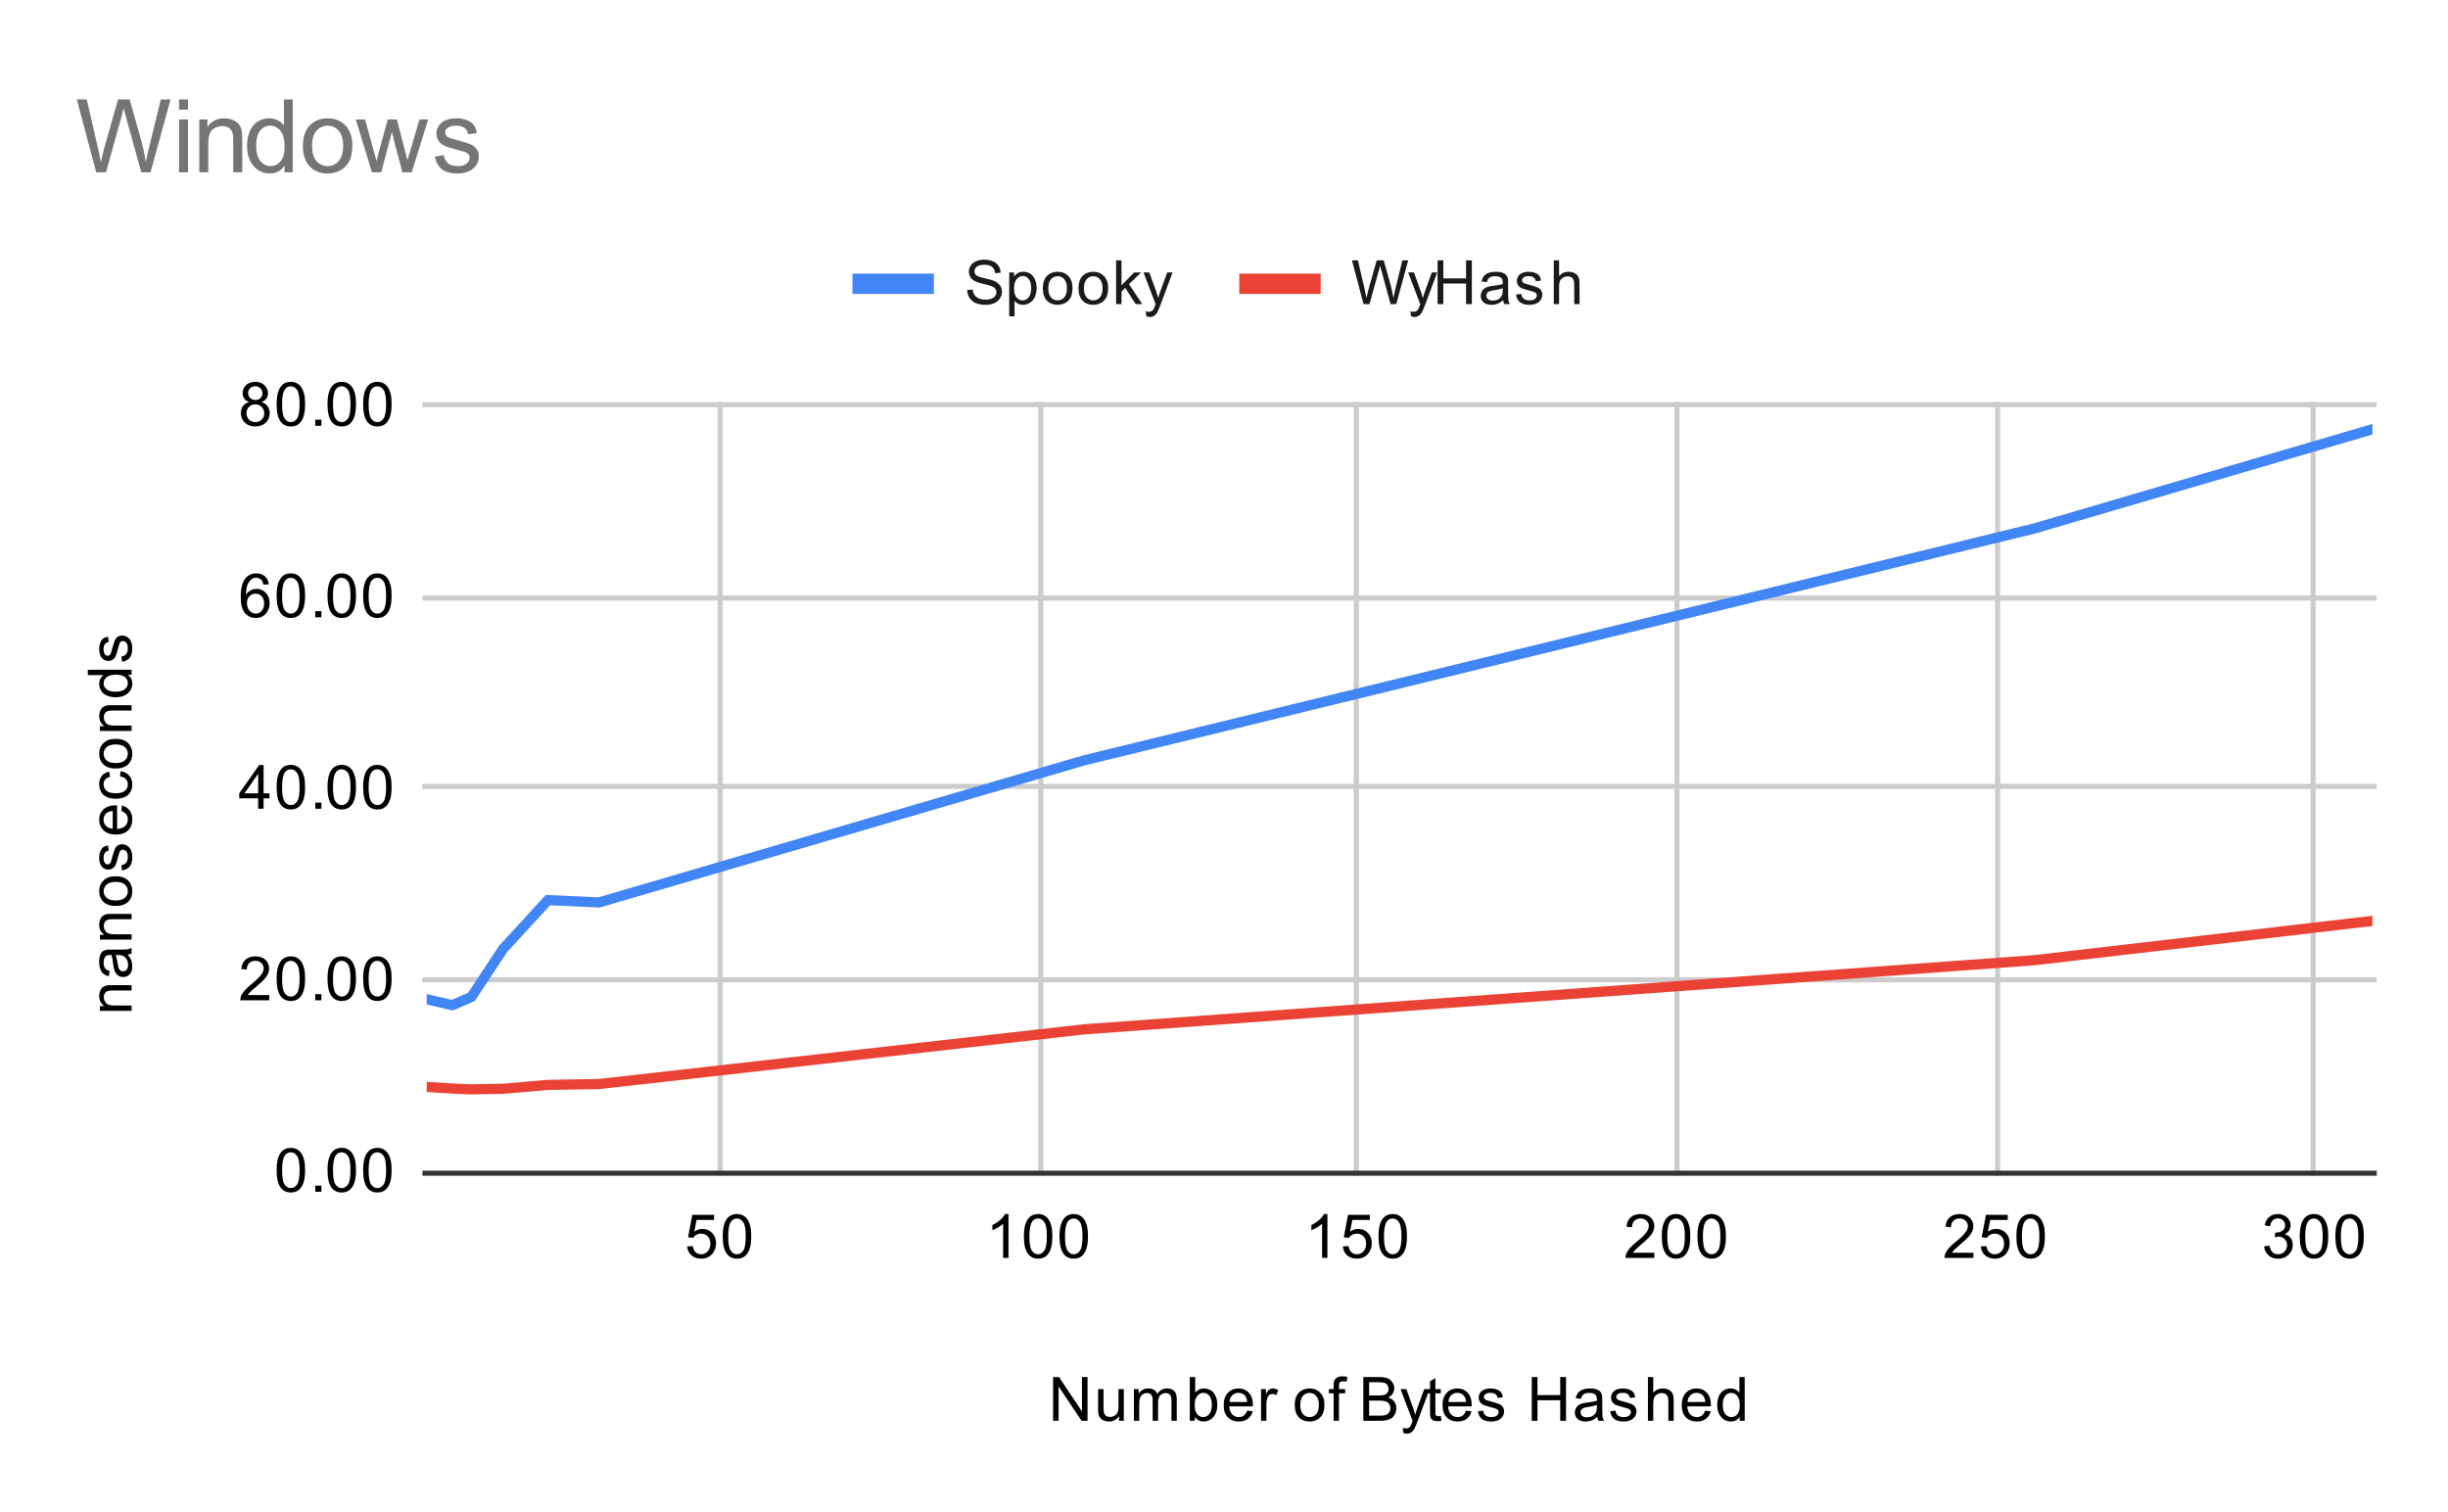 <svg version="1.1" viewBox="0.0 0.0 481.0 297.0" fill="none" stroke="none" stroke-linecap="square" stroke-miterlimit="10" width="481" height="297" xmlns:xlink="http://www.w3.org/1999/xlink" xmlns="http://www.w3.org/2000/svg"><path fill="#ffffff" d="M0 0L481.0 0L481.0 297.0L0 297.0L0 0Z" fill-rule="nonzero"/><path stroke="#cccccc" stroke-width="1.0" stroke-linecap="butt" d="M141.5 79.5L141.5 230.5" fill-rule="nonzero"/><path stroke="#cccccc" stroke-width="1.0" stroke-linecap="butt" d="M204.5 79.5L204.5 230.5" fill-rule="nonzero"/><path stroke="#cccccc" stroke-width="1.0" stroke-linecap="butt" d="M266.5 79.5L266.5 230.5" fill-rule="nonzero"/><path stroke="#cccccc" stroke-width="1.0" stroke-linecap="butt" d="M329.5 79.5L329.5 230.5" fill-rule="nonzero"/><path stroke="#cccccc" stroke-width="1.0" stroke-linecap="butt" d="M392.5 79.5L392.5 230.5" fill-rule="nonzero"/><path stroke="#cccccc" stroke-width="1.0" stroke-linecap="butt" d="M454.5 79.5L454.5 230.5" fill-rule="nonzero"/><path stroke="#333333" stroke-width="1.0" stroke-linecap="butt" d="M83.5 230.5L466.5 230.5" fill-rule="nonzero"/><path stroke="#cccccc" stroke-width="1.0" stroke-linecap="butt" d="M83.5 192.5L466.5 192.5" fill-rule="nonzero"/><path stroke="#cccccc" stroke-width="1.0" stroke-linecap="butt" d="M83.5 154.5L466.5 154.5" fill-rule="nonzero"/><path stroke="#cccccc" stroke-width="1.0" stroke-linecap="butt" d="M83.5 117.5L466.5 117.5" fill-rule="nonzero"/><path stroke="#cccccc" stroke-width="1.0" stroke-linecap="butt" d="M83.5 79.5L466.5 79.5" fill-rule="nonzero"/><clipPath id="id_0"><path d="M83.85 79.65L466.15 79.65L466.15 230.15L83.85 230.15L83.85 79.65Z" clip-rule="nonzero"/></clipPath><path stroke="#4285f4" stroke-width="2.0" stroke-linecap="butt" clip-path="url(#id_0)" d="M83.85 196.33L88.864 197.49L92.624 195.867L98.891 186.382L107.665 176.844L117.693 177.303L212.955 149.401L399.718 103.836L466.15 84.328" fill-rule="nonzero"/><path stroke="#ea4335" stroke-width="2.0" stroke-linecap="butt" clip-path="url(#id_0)" d="M83.85 213.555L88.864 213.862L92.624 214.029L98.891 213.912L107.665 213.153L117.693 212.982L212.955 202.239L399.718 188.654L466.15 180.931" fill-rule="nonzero"/><path fill="#000000" fill-opacity="0.0" clip-path="url(#id_0)" d="M86.85 196.33C86.85 197.987 85.507 199.33 83.85 199.33C82.193 199.33 80.85 197.987 80.85 196.33C80.85 194.673 82.193 193.33 83.85 193.33C85.507 193.33 86.85 194.673 86.85 196.33Z" fill-rule="nonzero"/><path fill="#000000" fill-opacity="0.0" clip-path="url(#id_0)" d="M91.864 197.49C91.864 199.146 90.521 200.49 88.864 200.49C87.207 200.49 85.864 199.146 85.864 197.49C85.864 195.833 87.207 194.49 88.864 194.49C90.521 194.49 91.864 195.833 91.864 197.49Z" fill-rule="nonzero"/><path fill="#000000" fill-opacity="0.0" clip-path="url(#id_0)" d="M95.624 195.867C95.624 197.524 94.281 198.867 92.624 198.867C90.967 198.867 89.624 197.524 89.624 195.867C89.624 194.21 90.967 192.867 92.624 192.867C94.281 192.867 95.624 194.21 95.624 195.867Z" fill-rule="nonzero"/><path fill="#000000" fill-opacity="0.0" clip-path="url(#id_0)" d="M101.891 186.382C101.891 188.039 100.548 189.382 98.891 189.382C97.234 189.382 95.891 188.039 95.891 186.382C95.891 184.725 97.234 183.382 98.891 183.382C100.548 183.382 101.891 184.725 101.891 186.382Z" fill-rule="nonzero"/><path fill="#000000" fill-opacity="0.0" clip-path="url(#id_0)" d="M110.665 176.844C110.665 178.5 109.322 179.844 107.665 179.844C106.009 179.844 104.665 178.5 104.665 176.844C104.665 175.187 106.009 173.844 107.665 173.844C109.322 173.844 110.665 175.187 110.665 176.844Z" fill-rule="nonzero"/><path fill="#000000" fill-opacity="0.0" clip-path="url(#id_0)" d="M120.693 177.303C120.693 178.96 119.35 180.303 117.693 180.303C116.036 180.303 114.693 178.96 114.693 177.303C114.693 175.646 116.036 174.303 117.693 174.303C119.35 174.303 120.693 175.646 120.693 177.303Z" fill-rule="nonzero"/><path fill="#000000" fill-opacity="0.0" clip-path="url(#id_0)" d="M215.955 149.401C215.955 151.058 214.611 152.401 212.955 152.401C211.298 152.401 209.955 151.058 209.955 149.401C209.955 147.744 211.298 146.401 212.955 146.401C214.611 146.401 215.955 147.744 215.955 149.401Z" fill-rule="nonzero"/><path fill="#000000" fill-opacity="0.0" clip-path="url(#id_0)" d="M402.718 103.836C402.718 105.493 401.374 106.836 399.718 106.836C398.061 106.836 396.718 105.493 396.718 103.836C396.718 102.179 398.061 100.836 399.718 100.836C401.374 100.836 402.718 102.179 402.718 103.836Z" fill-rule="nonzero"/><path fill="#000000" fill-opacity="0.0" clip-path="url(#id_0)" d="M469.15 84.328C469.15 85.985 467.807 87.328 466.15 87.328C464.493 87.328 463.15 85.985 463.15 84.328C463.15 82.671 464.493 81.328 466.15 81.328C467.807 81.328 469.15 82.671 469.15 84.328Z" fill-rule="nonzero"/><path fill="#000000" fill-opacity="0.0" clip-path="url(#id_0)" d="M86.85 213.555C86.85 215.212 85.507 216.555 83.85 216.555C82.193 216.555 80.85 215.212 80.85 213.555C80.85 211.898 82.193 210.555 83.85 210.555C85.507 210.555 86.85 211.898 86.85 213.555Z" fill-rule="nonzero"/><path fill="#000000" fill-opacity="0.0" clip-path="url(#id_0)" d="M91.864 213.862C91.864 215.519 90.521 216.862 88.864 216.862C87.207 216.862 85.864 215.519 85.864 213.862C85.864 212.205 87.207 210.862 88.864 210.862C90.521 210.862 91.864 212.205 91.864 213.862Z" fill-rule="nonzero"/><path fill="#000000" fill-opacity="0.0" clip-path="url(#id_0)" d="M95.624 214.029C95.624 215.686 94.281 217.029 92.624 217.029C90.967 217.029 89.624 215.686 89.624 214.029C89.624 212.372 90.967 211.029 92.624 211.029C94.281 211.029 95.624 212.372 95.624 214.029Z" fill-rule="nonzero"/><path fill="#000000" fill-opacity="0.0" clip-path="url(#id_0)" d="M101.891 213.912C101.891 215.568 100.548 216.912 98.891 216.912C97.234 216.912 95.891 215.568 95.891 213.912C95.891 212.255 97.234 210.912 98.891 210.912C100.548 210.912 101.891 212.255 101.891 213.912Z" fill-rule="nonzero"/><path fill="#000000" fill-opacity="0.0" clip-path="url(#id_0)" d="M110.665 213.153C110.665 214.81 109.322 216.153 107.665 216.153C106.009 216.153 104.665 214.81 104.665 213.153C104.665 211.496 106.009 210.153 107.665 210.153C109.322 210.153 110.665 211.496 110.665 213.153Z" fill-rule="nonzero"/><path fill="#000000" fill-opacity="0.0" clip-path="url(#id_0)" d="M120.693 212.982C120.693 214.638 119.35 215.982 117.693 215.982C116.036 215.982 114.693 214.638 114.693 212.982C114.693 211.325 116.036 209.982 117.693 209.982C119.35 209.982 120.693 211.325 120.693 212.982Z" fill-rule="nonzero"/><path fill="#000000" fill-opacity="0.0" clip-path="url(#id_0)" d="M215.955 202.239C215.955 203.896 214.611 205.239 212.955 205.239C211.298 205.239 209.955 203.896 209.955 202.239C209.955 200.582 211.298 199.239 212.955 199.239C214.611 199.239 215.955 200.582 215.955 202.239Z" fill-rule="nonzero"/><path fill="#000000" fill-opacity="0.0" clip-path="url(#id_0)" d="M402.718 188.654C402.718 190.311 401.374 191.654 399.718 191.654C398.061 191.654 396.718 190.311 396.718 188.654C396.718 186.997 398.061 185.654 399.718 185.654C401.374 185.654 402.718 186.997 402.718 188.654Z" fill-rule="nonzero"/><path fill="#000000" fill-opacity="0.0" clip-path="url(#id_0)" d="M469.15 180.931C469.15 182.588 467.807 183.931 466.15 183.931C464.493 183.931 463.15 182.588 463.15 180.931C463.15 179.274 464.493 177.931 466.15 177.931C467.807 177.931 469.15 179.274 469.15 180.931Z" fill-rule="nonzero"/><path fill="#000000" d="M206.922 279.15L206.922 270.556L208.078 270.556L212.594 277.306L212.594 270.556L213.688 270.556L213.688 279.15L212.516 279.15L208.0 272.4L208.0 279.15L206.922 279.15ZM219.875 279.15L219.875 278.228Q219.141 279.291 217.891 279.291Q217.344 279.291 216.859 279.087Q216.391 278.869 216.156 278.556Q215.922 278.228 215.828 277.759Q215.766 277.462 215.766 276.775L215.766 272.931L216.828 272.931L216.828 276.384Q216.828 277.197 216.891 277.494Q216.984 277.9 217.297 278.15Q217.625 278.384 218.109 278.384Q218.578 278.384 218.984 278.15Q219.406 277.9 219.578 277.478Q219.766 277.056 219.766 276.259L219.766 272.931L220.812 272.931L220.812 279.15L219.875 279.15ZM222.797 279.15L222.797 272.931L223.734 272.931L223.734 273.806Q224.031 273.337 224.516 273.072Q225.0 272.791 225.625 272.791Q226.312 272.791 226.75 273.072Q227.203 273.353 227.375 273.869Q228.125 272.791 229.297 272.791Q230.234 272.791 230.719 273.306Q231.219 273.806 231.219 274.884L231.219 279.15L230.172 279.15L230.172 275.228Q230.172 274.603 230.062 274.322Q229.969 274.041 229.703 273.869Q229.438 273.697 229.062 273.697Q228.406 273.697 227.969 274.134Q227.547 274.572 227.547 275.541L227.547 279.15L226.484 279.15L226.484 275.103Q226.484 274.4 226.219 274.056Q225.969 273.697 225.391 273.697Q224.938 273.697 224.562 273.931Q224.188 274.166 224.016 274.619Q223.844 275.072 223.844 275.916L223.844 279.15L222.797 279.15ZM234.766 279.15L233.781 279.15L233.781 270.556L234.844 270.556L234.844 273.619Q235.516 272.791 236.547 272.791Q237.125 272.791 237.625 273.025Q238.141 273.244 238.469 273.666Q238.812 274.087 239.0 274.681Q239.188 275.275 239.188 275.947Q239.188 277.541 238.391 278.416Q237.594 279.291 236.5 279.291Q235.391 279.291 234.766 278.369L234.766 279.15ZM234.75 275.994Q234.75 277.103 235.062 277.603Q235.562 278.416 236.406 278.416Q237.094 278.416 237.594 277.822Q238.109 277.228 238.109 276.025Q238.109 274.806 237.625 274.228Q237.141 273.65 236.453 273.65Q235.766 273.65 235.25 274.259Q234.75 274.853 234.75 275.994ZM245.047 277.15L246.141 277.275Q245.891 278.228 245.188 278.759Q244.484 279.291 243.406 279.291Q242.047 279.291 241.234 278.447Q240.438 277.603 240.438 276.087Q240.438 274.525 241.25 273.666Q242.062 272.791 243.344 272.791Q244.594 272.791 245.375 273.634Q246.172 274.478 246.172 276.025Q246.172 276.119 246.172 276.306L241.531 276.306Q241.594 277.337 242.109 277.884Q242.625 278.416 243.406 278.416Q243.984 278.416 244.391 278.119Q244.812 277.806 245.047 277.15ZM241.594 275.447L245.062 275.447Q245.0 274.65 244.672 274.259Q244.156 273.65 243.359 273.65Q242.625 273.65 242.125 274.134Q241.641 274.619 241.594 275.447ZM247.781 279.15L247.781 272.931L248.734 272.931L248.734 273.869Q249.094 273.212 249.391 273.009Q249.703 272.791 250.078 272.791Q250.609 272.791 251.156 273.119L250.797 274.103Q250.406 273.869 250.031 273.869Q249.672 273.869 249.391 274.087Q249.125 274.291 249.016 274.666Q248.828 275.228 248.828 275.884L248.828 279.15L247.781 279.15ZM254.406 276.041Q254.406 274.306 255.359 273.478Q256.156 272.791 257.312 272.791Q258.594 272.791 259.406 273.634Q260.234 274.462 260.234 275.947Q260.234 277.15 259.875 277.837Q259.516 278.525 258.812 278.916Q258.125 279.291 257.312 279.291Q256.016 279.291 255.203 278.462Q254.406 277.619 254.406 276.041ZM255.484 276.041Q255.484 277.228 256.0 277.822Q256.531 278.416 257.312 278.416Q258.109 278.416 258.625 277.822Q259.141 277.228 259.141 276.009Q259.141 274.853 258.609 274.259Q258.094 273.666 257.312 273.666Q256.531 273.666 256.0 274.259Q255.484 274.837 255.484 276.041ZM262.047 279.15L262.047 273.744L261.109 273.744L261.109 272.931L262.047 272.931L262.047 272.259Q262.047 271.634 262.156 271.337Q262.312 270.916 262.688 270.666Q263.078 270.416 263.766 270.416Q264.219 270.416 264.75 270.525L264.594 271.431Q264.266 271.384 263.969 271.384Q263.484 271.384 263.281 271.587Q263.094 271.791 263.094 272.353L263.094 272.931L264.312 272.931L264.312 273.744L263.094 273.744L263.094 279.15L262.047 279.15ZM267.875 279.15L267.875 270.556L271.109 270.556Q272.094 270.556 272.688 270.822Q273.281 271.087 273.609 271.634Q273.953 272.166 273.953 272.759Q273.953 273.306 273.656 273.791Q273.359 274.275 272.75 274.572Q273.531 274.806 273.938 275.369Q274.359 275.916 274.359 276.666Q274.359 277.259 274.109 277.791Q273.859 278.306 273.484 278.587Q273.109 278.869 272.531 279.009Q271.969 279.15 271.156 279.15L267.875 279.15ZM269.016 274.166L270.875 274.166Q271.625 274.166 271.953 274.072Q272.391 273.947 272.609 273.65Q272.828 273.337 272.828 272.884Q272.828 272.462 272.625 272.134Q272.422 271.806 272.031 271.697Q271.656 271.572 270.734 271.572L269.016 271.572L269.016 274.166ZM269.016 278.134L271.156 278.134Q271.703 278.134 271.922 278.087Q272.328 278.025 272.578 277.869Q272.844 277.697 273.016 277.384Q273.188 277.072 273.188 276.666Q273.188 276.181 272.938 275.822Q272.703 275.462 272.266 275.322Q271.828 275.181 271.0 275.181L269.016 275.181L269.016 278.134ZM275.75 281.541L275.625 280.556Q275.969 280.65 276.234 280.65Q276.578 280.65 276.781 280.525Q277.0 280.416 277.141 280.212Q277.234 280.041 277.469 279.416Q277.484 279.337 277.562 279.166L275.188 272.931L276.328 272.931L277.625 276.525Q277.875 277.212 278.078 277.978Q278.266 277.244 278.516 276.556L279.844 272.931L280.891 272.931L278.531 279.259Q278.141 280.275 277.938 280.666Q277.656 281.197 277.281 281.431Q276.922 281.681 276.422 281.681Q276.125 281.681 275.75 281.541ZM283.094 278.212L283.25 279.134Q282.797 279.228 282.453 279.228Q281.875 279.228 281.562 279.056Q281.25 278.869 281.109 278.572Q280.984 278.275 280.984 277.322L280.984 273.744L280.219 273.744L280.219 272.931L280.984 272.931L280.984 271.384L282.031 270.759L282.031 272.931L283.094 272.931L283.094 273.744L282.031 273.744L282.031 277.384Q282.031 277.837 282.078 277.962Q282.141 278.087 282.266 278.166Q282.391 278.244 282.625 278.244Q282.812 278.244 283.094 278.212ZM288.047 277.15L289.141 277.275Q288.891 278.228 288.188 278.759Q287.484 279.291 286.406 279.291Q285.047 279.291 284.234 278.447Q283.438 277.603 283.438 276.087Q283.438 274.525 284.25 273.666Q285.062 272.791 286.344 272.791Q287.594 272.791 288.375 273.634Q289.172 274.478 289.172 276.025Q289.172 276.119 289.172 276.306L284.531 276.306Q284.594 277.337 285.109 277.884Q285.625 278.416 286.406 278.416Q286.984 278.416 287.391 278.119Q287.812 277.806 288.047 277.15ZM284.594 275.447L288.062 275.447Q288.0 274.65 287.672 274.259Q287.156 273.65 286.359 273.65Q285.625 273.65 285.125 274.134Q284.641 274.619 284.594 275.447ZM290.375 277.291L291.406 277.134Q291.5 277.759 291.891 278.087Q292.297 278.416 293.031 278.416Q293.75 278.416 294.094 278.134Q294.453 277.837 294.453 277.431Q294.453 277.072 294.141 276.869Q293.922 276.728 293.062 276.509Q291.906 276.212 291.453 276.009Q291.016 275.791 290.781 275.416Q290.547 275.041 290.547 274.572Q290.547 274.166 290.734 273.806Q290.922 273.447 291.25 273.212Q291.5 273.041 291.922 272.916Q292.344 272.791 292.844 272.791Q293.562 272.791 294.109 273.009Q294.672 273.212 294.938 273.572Q295.203 273.931 295.297 274.525L294.266 274.666Q294.203 274.197 293.859 273.931Q293.531 273.65 292.906 273.65Q292.188 273.65 291.875 273.9Q291.562 274.134 291.562 274.462Q291.562 274.666 291.688 274.822Q291.828 274.994 292.094 275.103Q292.25 275.166 293.031 275.369Q294.156 275.681 294.594 275.869Q295.031 276.056 295.281 276.416Q295.531 276.775 295.531 277.322Q295.531 277.853 295.219 278.322Q294.922 278.775 294.344 279.041Q293.766 279.291 293.031 279.291Q291.812 279.291 291.172 278.791Q290.547 278.275 290.375 277.291ZM300.969 279.15L300.969 270.556L302.094 270.556L302.094 274.087L306.562 274.087L306.562 270.556L307.703 270.556L307.703 279.15L306.562 279.15L306.562 275.103L302.094 275.103L302.094 279.15L300.969 279.15ZM313.859 278.384Q313.266 278.884 312.719 279.087Q312.188 279.291 311.562 279.291Q310.531 279.291 309.984 278.791Q309.438 278.291 309.438 277.509Q309.438 277.056 309.641 276.681Q309.844 276.291 310.188 276.072Q310.531 275.837 310.953 275.728Q311.25 275.634 311.891 275.556Q313.156 275.416 313.766 275.197Q313.766 274.978 313.766 274.931Q313.766 274.275 313.469 274.009Q313.062 273.666 312.266 273.666Q311.531 273.666 311.172 273.931Q310.812 274.181 310.641 274.837L309.609 274.697Q309.75 274.041 310.078 273.634Q310.406 273.228 311.016 273.009Q311.625 272.791 312.422 272.791Q313.219 272.791 313.719 272.978Q314.219 273.166 314.453 273.447Q314.688 273.728 314.781 274.166Q314.828 274.431 314.828 275.134L314.828 276.541Q314.828 278.009 314.891 278.4Q314.969 278.791 315.172 279.15L314.062 279.15Q313.906 278.822 313.859 278.384ZM313.766 276.025Q313.188 276.259 312.047 276.431Q311.391 276.525 311.125 276.65Q310.859 276.759 310.703 276.978Q310.562 277.197 310.562 277.478Q310.562 277.9 310.875 278.181Q311.203 278.462 311.812 278.462Q312.422 278.462 312.891 278.197Q313.375 277.931 313.594 277.462Q313.766 277.103 313.766 276.416L313.766 276.025ZM316.375 277.291L317.406 277.134Q317.5 277.759 317.891 278.087Q318.297 278.416 319.031 278.416Q319.75 278.416 320.094 278.134Q320.453 277.837 320.453 277.431Q320.453 277.072 320.141 276.869Q319.922 276.728 319.062 276.509Q317.906 276.212 317.453 276.009Q317.016 275.791 316.781 275.416Q316.547 275.041 316.547 274.572Q316.547 274.166 316.734 273.806Q316.922 273.447 317.25 273.212Q317.5 273.041 317.922 272.916Q318.344 272.791 318.844 272.791Q319.562 272.791 320.109 273.009Q320.672 273.212 320.938 273.572Q321.203 273.931 321.297 274.525L320.266 274.666Q320.203 274.197 319.859 273.931Q319.531 273.65 318.906 273.65Q318.188 273.65 317.875 273.9Q317.562 274.134 317.562 274.462Q317.562 274.666 317.688 274.822Q317.828 274.994 318.094 275.103Q318.25 275.166 319.031 275.369Q320.156 275.681 320.594 275.869Q321.031 276.056 321.281 276.416Q321.531 276.775 321.531 277.322Q321.531 277.853 321.219 278.322Q320.922 278.775 320.344 279.041Q319.766 279.291 319.031 279.291Q317.812 279.291 317.172 278.791Q316.547 278.275 316.375 277.291ZM323.797 279.15L323.797 270.556L324.844 270.556L324.844 273.634Q325.578 272.791 326.703 272.791Q327.406 272.791 327.906 273.072Q328.422 273.337 328.641 273.822Q328.859 274.291 328.859 275.212L328.859 279.15L327.812 279.15L327.812 275.212Q327.812 274.416 327.469 274.056Q327.125 273.697 326.5 273.697Q326.031 273.697 325.609 273.947Q325.203 274.181 325.016 274.603Q324.844 275.009 324.844 275.744L324.844 279.15L323.797 279.15ZM335.047 277.15L336.141 277.275Q335.891 278.228 335.188 278.759Q334.484 279.291 333.406 279.291Q332.047 279.291 331.234 278.447Q330.438 277.603 330.438 276.087Q330.438 274.525 331.25 273.666Q332.062 272.791 333.344 272.791Q334.594 272.791 335.375 273.634Q336.172 274.478 336.172 276.025Q336.172 276.119 336.172 276.306L331.531 276.306Q331.594 277.337 332.109 277.884Q332.625 278.416 333.406 278.416Q333.984 278.416 334.391 278.119Q334.812 277.806 335.047 277.15ZM331.594 275.447L335.062 275.447Q335.0 274.65 334.672 274.259Q334.156 273.65 333.359 273.65Q332.625 273.65 332.125 274.134Q331.641 274.619 331.594 275.447ZM341.828 279.15L341.828 278.369Q341.234 279.291 340.094 279.291Q339.344 279.291 338.719 278.884Q338.094 278.462 337.75 277.728Q337.406 276.994 337.406 276.041Q337.406 275.119 337.719 274.353Q338.031 273.587 338.656 273.197Q339.281 272.791 340.047 272.791Q340.609 272.791 341.047 273.025Q341.484 273.259 341.766 273.634L341.766 270.556L342.812 270.556L342.812 279.15L341.828 279.15ZM338.5 276.041Q338.5 277.244 339.0 277.837Q339.5 278.416 340.188 278.416Q340.875 278.416 341.359 277.853Q341.844 277.291 341.844 276.134Q341.844 274.853 341.344 274.259Q340.859 273.666 340.141 273.666Q339.438 273.666 338.969 274.244Q338.5 274.806 338.5 276.041Z" fill-rule="nonzero"/><path fill="#000000" d="M25.85 198.603L19.631 198.603L19.631 197.666L20.506 197.666Q19.491 196.978 19.491 195.681Q19.491 195.119 19.694 194.65Q19.897 194.166 20.225 193.931Q20.553 193.697 20.991 193.603Q21.287 193.556 22.022 193.556L25.85 193.556L25.85 194.603L22.069 194.603Q21.412 194.603 21.1 194.728Q20.787 194.853 20.6 195.166Q20.397 195.478 20.397 195.9Q20.397 196.572 20.834 197.072Q21.256 197.556 22.444 197.556L25.85 197.556L25.85 198.603ZM25.084 187.541Q25.584 188.134 25.787 188.681Q25.991 189.213 25.991 189.838Q25.991 190.869 25.491 191.416Q24.991 191.963 24.209 191.963Q23.756 191.963 23.381 191.759Q22.991 191.556 22.772 191.213Q22.537 190.869 22.428 190.447Q22.334 190.15 22.256 189.509Q22.116 188.244 21.897 187.634Q21.678 187.634 21.631 187.634Q20.975 187.634 20.709 187.931Q20.366 188.338 20.366 189.134Q20.366 189.869 20.631 190.228Q20.881 190.588 21.537 190.759L21.397 191.791Q20.741 191.65 20.334 191.322Q19.928 190.994 19.709 190.384Q19.491 189.775 19.491 188.978Q19.491 188.181 19.678 187.681Q19.866 187.181 20.147 186.947Q20.428 186.713 20.866 186.619Q21.131 186.572 21.834 186.572L23.241 186.572Q24.709 186.572 25.1 186.509Q25.491 186.431 25.85 186.228L25.85 187.338Q25.522 187.494 25.084 187.541ZM22.725 187.634Q22.959 188.213 23.131 189.353Q23.225 190.009 23.35 190.275Q23.459 190.541 23.678 190.697Q23.897 190.838 24.178 190.838Q24.6 190.838 24.881 190.525Q25.162 190.197 25.162 189.588Q25.162 188.978 24.897 188.509Q24.631 188.025 24.162 187.806Q23.803 187.634 23.116 187.634L22.725 187.634ZM25.85 184.603L19.631 184.603L19.631 183.666L20.506 183.666Q19.491 182.978 19.491 181.681Q19.491 181.119 19.694 180.65Q19.897 180.166 20.225 179.931Q20.553 179.697 20.991 179.603Q21.287 179.556 22.022 179.556L25.85 179.556L25.85 180.603L22.069 180.603Q21.412 180.603 21.1 180.728Q20.787 180.853 20.6 181.166Q20.397 181.478 20.397 181.9Q20.397 182.572 20.834 183.072Q21.256 183.556 22.444 183.556L25.85 183.556L25.85 184.603ZM22.741 177.994Q21.006 177.994 20.178 177.041Q19.491 176.244 19.491 175.088Q19.491 173.806 20.334 172.994Q21.162 172.166 22.647 172.166Q23.85 172.166 24.537 172.525Q25.225 172.884 25.616 173.588Q25.991 174.275 25.991 175.088Q25.991 176.384 25.162 177.197Q24.319 177.994 22.741 177.994ZM22.741 176.916Q23.928 176.916 24.522 176.4Q25.116 175.869 25.116 175.088Q25.116 174.291 24.522 173.775Q23.928 173.259 22.709 173.259Q21.553 173.259 20.959 173.791Q20.366 174.306 20.366 175.088Q20.366 175.869 20.959 176.4Q21.537 176.916 22.741 176.916ZM23.991 171.025L23.834 169.994Q24.459 169.9 24.787 169.509Q25.116 169.103 25.116 168.369Q25.116 167.65 24.834 167.306Q24.537 166.947 24.131 166.947Q23.772 166.947 23.569 167.259Q23.428 167.478 23.209 168.338Q22.912 169.494 22.709 169.947Q22.491 170.384 22.116 170.619Q21.741 170.853 21.272 170.853Q20.866 170.853 20.506 170.666Q20.147 170.478 19.912 170.15Q19.741 169.9 19.616 169.478Q19.491 169.056 19.491 168.556Q19.491 167.838 19.709 167.291Q19.912 166.728 20.272 166.463Q20.631 166.197 21.225 166.103L21.366 167.134Q20.897 167.197 20.631 167.541Q20.35 167.869 20.35 168.494Q20.35 169.213 20.6 169.525Q20.834 169.838 21.162 169.838Q21.366 169.838 21.522 169.713Q21.694 169.572 21.803 169.306Q21.866 169.15 22.069 168.369Q22.381 167.244 22.569 166.806Q22.756 166.369 23.116 166.119Q23.475 165.869 24.022 165.869Q24.553 165.869 25.022 166.181Q25.475 166.478 25.741 167.056Q25.991 167.634 25.991 168.369Q25.991 169.588 25.491 170.228Q24.975 170.853 23.991 171.025ZM23.85 159.353L23.975 158.259Q24.928 158.509 25.459 159.213Q25.991 159.916 25.991 160.994Q25.991 162.353 25.147 163.166Q24.303 163.963 22.787 163.963Q21.225 163.963 20.366 163.15Q19.491 162.338 19.491 161.056Q19.491 159.806 20.334 159.025Q21.178 158.228 22.725 158.228Q22.819 158.228 23.006 158.228L23.006 162.869Q24.037 162.806 24.584 162.291Q25.116 161.775 25.116 160.994Q25.116 160.416 24.819 160.009Q24.506 159.588 23.85 159.353ZM22.147 162.806L22.147 159.338Q21.35 159.4 20.959 159.728Q20.35 160.244 20.35 161.041Q20.35 161.775 20.834 162.275Q21.319 162.759 22.147 162.806ZM23.569 152.541L23.709 151.509Q24.772 151.681 25.381 152.384Q25.991 153.088 25.991 154.103Q25.991 155.384 25.162 156.166Q24.319 156.931 22.756 156.931Q21.756 156.931 21.006 156.603Q20.241 156.259 19.866 155.588Q19.491 154.9 19.491 154.088Q19.491 153.088 20.006 152.447Q20.506 151.791 21.459 151.603L21.616 152.634Q20.991 152.775 20.678 153.15Q20.35 153.525 20.35 154.056Q20.35 154.853 20.928 155.353Q21.491 155.853 22.725 155.853Q23.991 155.853 24.553 155.369Q25.116 154.884 25.116 154.119Q25.116 153.494 24.741 153.088Q24.366 152.666 23.569 152.541ZM22.741 150.994Q21.006 150.994 20.178 150.041Q19.491 149.244 19.491 148.088Q19.491 146.806 20.334 145.994Q21.162 145.166 22.647 145.166Q23.85 145.166 24.537 145.525Q25.225 145.884 25.616 146.588Q25.991 147.275 25.991 148.088Q25.991 149.384 25.162 150.197Q24.319 150.994 22.741 150.994ZM22.741 149.916Q23.928 149.916 24.522 149.4Q25.116 148.869 25.116 148.088Q25.116 147.291 24.522 146.775Q23.928 146.259 22.709 146.259Q21.553 146.259 20.959 146.791Q20.366 147.306 20.366 148.088Q20.366 148.869 20.959 149.4Q21.537 149.916 22.741 149.916ZM25.85 143.603L19.631 143.603L19.631 142.666L20.506 142.666Q19.491 141.978 19.491 140.681Q19.491 140.119 19.694 139.65Q19.897 139.166 20.225 138.931Q20.553 138.697 20.991 138.603Q21.287 138.556 22.022 138.556L25.85 138.556L25.85 139.603L22.069 139.603Q21.412 139.603 21.1 139.728Q20.787 139.853 20.6 140.166Q20.397 140.478 20.397 140.9Q20.397 141.572 20.834 142.072Q21.256 142.556 22.444 142.556L25.85 142.556L25.85 143.603ZM25.85 132.572L25.069 132.572Q25.991 133.166 25.991 134.306Q25.991 135.056 25.584 135.681Q25.162 136.306 24.428 136.65Q23.694 136.994 22.741 136.994Q21.819 136.994 21.053 136.681Q20.287 136.369 19.897 135.744Q19.491 135.119 19.491 134.353Q19.491 133.791 19.725 133.353Q19.959 132.916 20.334 132.634L17.256 132.634L17.256 131.588L25.85 131.588L25.85 132.572ZM22.741 135.9Q23.944 135.9 24.537 135.4Q25.116 134.9 25.116 134.213Q25.116 133.525 24.553 133.041Q23.991 132.556 22.834 132.556Q21.553 132.556 20.959 133.056Q20.366 133.541 20.366 134.259Q20.366 134.963 20.944 135.431Q21.506 135.9 22.741 135.9ZM23.991 130.025L23.834 128.994Q24.459 128.9 24.787 128.509Q25.116 128.103 25.116 127.369Q25.116 126.65 24.834 126.306Q24.537 125.947 24.131 125.947Q23.772 125.947 23.569 126.259Q23.428 126.478 23.209 127.337Q22.912 128.494 22.709 128.947Q22.491 129.384 22.116 129.619Q21.741 129.853 21.272 129.853Q20.866 129.853 20.506 129.666Q20.147 129.478 19.912 129.15Q19.741 128.9 19.616 128.478Q19.491 128.056 19.491 127.556Q19.491 126.837 19.709 126.291Q19.912 125.728 20.272 125.462Q20.631 125.197 21.225 125.103L21.366 126.134Q20.897 126.197 20.631 126.541Q20.35 126.869 20.35 127.494Q20.35 128.213 20.6 128.525Q20.834 128.838 21.162 128.838Q21.366 128.838 21.522 128.713Q21.694 128.572 21.803 128.306Q21.866 128.15 22.069 127.369Q22.381 126.244 22.569 125.806Q22.756 125.369 23.116 125.119Q23.475 124.869 24.022 124.869Q24.553 124.869 25.022 125.181Q25.475 125.478 25.741 126.056Q25.991 126.634 25.991 127.369Q25.991 128.588 25.491 129.228Q24.975 129.853 23.991 130.025Z" fill-rule="nonzero"/><path fill="#000000" d="M54.35 229.916Q54.35 228.384 54.663 227.463Q54.975 226.525 55.584 226.025Q56.209 225.525 57.147 225.525Q57.834 225.525 58.35 225.806Q58.881 226.088 59.225 226.619Q59.569 227.134 59.756 227.884Q59.944 228.634 59.944 229.916Q59.944 231.431 59.631 232.353Q59.334 233.275 58.709 233.791Q58.1 234.291 57.147 234.291Q55.913 234.291 55.194 233.4Q54.35 232.338 54.35 229.916ZM55.428 229.916Q55.428 232.025 55.928 232.728Q56.428 233.431 57.147 233.431Q57.881 233.431 58.366 232.728Q58.866 232.025 58.866 229.916Q58.866 227.791 58.366 227.103Q57.881 226.4 57.131 226.4Q56.413 226.4 55.975 227.009Q55.428 227.791 55.428 229.916ZM61.944 234.15L61.944 232.947L63.147 232.947L63.147 234.15L61.944 234.15ZM64.35 229.916Q64.35 228.384 64.662 227.463Q64.975 226.525 65.584 226.025Q66.209 225.525 67.147 225.525Q67.834 225.525 68.35 225.806Q68.881 226.088 69.225 226.619Q69.569 227.134 69.756 227.884Q69.944 228.634 69.944 229.916Q69.944 231.431 69.631 232.353Q69.334 233.275 68.709 233.791Q68.1 234.291 67.147 234.291Q65.912 234.291 65.194 233.4Q64.35 232.338 64.35 229.916ZM65.428 229.916Q65.428 232.025 65.928 232.728Q66.428 233.431 67.147 233.431Q67.881 233.431 68.366 232.728Q68.866 232.025 68.866 229.916Q68.866 227.791 68.366 227.103Q67.881 226.4 67.131 226.4Q66.412 226.4 65.975 227.009Q65.428 227.791 65.428 229.916ZM71.35 229.916Q71.35 228.384 71.662 227.463Q71.975 226.525 72.584 226.025Q73.209 225.525 74.147 225.525Q74.834 225.525 75.35 225.806Q75.881 226.088 76.225 226.619Q76.569 227.134 76.756 227.884Q76.944 228.634 76.944 229.916Q76.944 231.431 76.631 232.353Q76.334 233.275 75.709 233.791Q75.1 234.291 74.147 234.291Q72.912 234.291 72.194 233.4Q71.35 232.338 71.35 229.916ZM72.428 229.916Q72.428 232.025 72.928 232.728Q73.428 233.431 74.147 233.431Q74.881 233.431 75.366 232.728Q75.866 232.025 75.866 229.916Q75.866 227.791 75.366 227.103Q74.881 226.4 74.131 226.4Q73.412 226.4 72.975 227.009Q72.428 227.791 72.428 229.916Z" fill-rule="nonzero"/><path fill="#000000" d="M52.897 195.509L52.897 196.525L47.209 196.525Q47.209 196.15 47.334 195.791Q47.553 195.213 48.022 194.65Q48.506 194.088 49.413 193.353Q50.819 192.197 51.303 191.525Q51.803 190.853 51.803 190.259Q51.803 189.634 51.35 189.213Q50.897 188.775 50.178 188.775Q49.413 188.775 48.959 189.228Q48.506 189.681 48.491 190.494L47.413 190.384Q47.522 189.166 48.241 188.541Q48.975 187.9 50.209 187.9Q51.444 187.9 52.163 188.588Q52.881 189.275 52.881 190.291Q52.881 190.806 52.663 191.306Q52.459 191.791 51.959 192.353Q51.475 192.9 50.35 193.853Q49.397 194.65 49.116 194.947Q48.85 195.228 48.678 195.509L52.897 195.509ZM54.35 192.291Q54.35 190.759 54.663 189.838Q54.975 188.9 55.584 188.4Q56.209 187.9 57.147 187.9Q57.834 187.9 58.35 188.181Q58.881 188.463 59.225 188.994Q59.569 189.509 59.756 190.259Q59.944 191.009 59.944 192.291Q59.944 193.806 59.631 194.728Q59.334 195.65 58.709 196.166Q58.1 196.666 57.147 196.666Q55.913 196.666 55.194 195.775Q54.35 194.713 54.35 192.291ZM55.428 192.291Q55.428 194.4 55.928 195.103Q56.428 195.806 57.147 195.806Q57.881 195.806 58.366 195.103Q58.866 194.4 58.866 192.291Q58.866 190.166 58.366 189.478Q57.881 188.775 57.131 188.775Q56.413 188.775 55.975 189.384Q55.428 190.166 55.428 192.291ZM61.944 196.525L61.944 195.322L63.147 195.322L63.147 196.525L61.944 196.525ZM64.35 192.291Q64.35 190.759 64.662 189.838Q64.975 188.9 65.584 188.4Q66.209 187.9 67.147 187.9Q67.834 187.9 68.35 188.181Q68.881 188.463 69.225 188.994Q69.569 189.509 69.756 190.259Q69.944 191.009 69.944 192.291Q69.944 193.806 69.631 194.728Q69.334 195.65 68.709 196.166Q68.1 196.666 67.147 196.666Q65.912 196.666 65.194 195.775Q64.35 194.713 64.35 192.291ZM65.428 192.291Q65.428 194.4 65.928 195.103Q66.428 195.806 67.147 195.806Q67.881 195.806 68.366 195.103Q68.866 194.4 68.866 192.291Q68.866 190.166 68.366 189.478Q67.881 188.775 67.131 188.775Q66.412 188.775 65.975 189.384Q65.428 190.166 65.428 192.291ZM71.35 192.291Q71.35 190.759 71.662 189.838Q71.975 188.9 72.584 188.4Q73.209 187.9 74.147 187.9Q74.834 187.9 75.35 188.181Q75.881 188.463 76.225 188.994Q76.569 189.509 76.756 190.259Q76.944 191.009 76.944 192.291Q76.944 193.806 76.631 194.728Q76.334 195.65 75.709 196.166Q75.1 196.666 74.147 196.666Q72.912 196.666 72.194 195.775Q71.35 194.713 71.35 192.291ZM72.428 192.291Q72.428 194.4 72.928 195.103Q73.428 195.806 74.147 195.806Q74.881 195.806 75.366 195.103Q75.866 194.4 75.866 192.291Q75.866 190.166 75.366 189.478Q74.881 188.775 74.131 188.775Q73.412 188.775 72.975 189.384Q72.428 190.166 72.428 192.291Z" fill-rule="nonzero"/><path fill="#000000" d="M50.725 158.9L50.725 156.838L47.006 156.838L47.006 155.869L50.928 150.306L51.788 150.306L51.788 155.869L52.944 155.869L52.944 156.838L51.788 156.838L51.788 158.9L50.725 158.9ZM50.725 155.869L50.725 152.009L48.038 155.869L50.725 155.869ZM54.35 154.666Q54.35 153.134 54.663 152.213Q54.975 151.275 55.584 150.775Q56.209 150.275 57.147 150.275Q57.834 150.275 58.35 150.556Q58.881 150.838 59.225 151.369Q59.569 151.884 59.756 152.634Q59.944 153.384 59.944 154.666Q59.944 156.181 59.631 157.103Q59.334 158.025 58.709 158.541Q58.1 159.041 57.147 159.041Q55.913 159.041 55.194 158.15Q54.35 157.088 54.35 154.666ZM55.428 154.666Q55.428 156.775 55.928 157.478Q56.428 158.181 57.147 158.181Q57.881 158.181 58.366 157.478Q58.866 156.775 58.866 154.666Q58.866 152.541 58.366 151.853Q57.881 151.15 57.131 151.15Q56.413 151.15 55.975 151.759Q55.428 152.541 55.428 154.666ZM61.944 158.9L61.944 157.697L63.147 157.697L63.147 158.9L61.944 158.9ZM64.35 154.666Q64.35 153.134 64.662 152.213Q64.975 151.275 65.584 150.775Q66.209 150.275 67.147 150.275Q67.834 150.275 68.35 150.556Q68.881 150.838 69.225 151.369Q69.569 151.884 69.756 152.634Q69.944 153.384 69.944 154.666Q69.944 156.181 69.631 157.103Q69.334 158.025 68.709 158.541Q68.1 159.041 67.147 159.041Q65.912 159.041 65.194 158.15Q64.35 157.088 64.35 154.666ZM65.428 154.666Q65.428 156.775 65.928 157.478Q66.428 158.181 67.147 158.181Q67.881 158.181 68.366 157.478Q68.866 156.775 68.866 154.666Q68.866 152.541 68.366 151.853Q67.881 151.15 67.131 151.15Q66.412 151.15 65.975 151.759Q65.428 152.541 65.428 154.666ZM71.35 154.666Q71.35 153.134 71.662 152.213Q71.975 151.275 72.584 150.775Q73.209 150.275 74.147 150.275Q74.834 150.275 75.35 150.556Q75.881 150.838 76.225 151.369Q76.569 151.884 76.756 152.634Q76.944 153.384 76.944 154.666Q76.944 156.181 76.631 157.103Q76.334 158.025 75.709 158.541Q75.1 159.041 74.147 159.041Q72.912 159.041 72.194 158.15Q71.35 157.088 71.35 154.666ZM72.428 154.666Q72.428 156.775 72.928 157.478Q73.428 158.181 74.147 158.181Q74.881 158.181 75.366 157.478Q75.866 156.775 75.866 154.666Q75.866 152.541 75.366 151.853Q74.881 151.15 74.131 151.15Q73.412 151.15 72.975 151.759Q72.428 152.541 72.428 154.666Z" fill-rule="nonzero"/><path fill="#000000" d="M52.819 114.791L51.772 114.869Q51.631 114.244 51.381 113.963Q50.944 113.509 50.319 113.509Q49.819 113.509 49.428 113.791Q48.944 114.166 48.647 114.869Q48.366 115.556 48.35 116.838Q48.725 116.259 49.272 115.978Q49.834 115.697 50.444 115.697Q51.491 115.697 52.225 116.478Q52.975 117.259 52.975 118.478Q52.975 119.291 52.616 119.994Q52.272 120.681 51.663 121.056Q51.053 121.416 50.288 121.416Q48.959 121.416 48.131 120.447Q47.303 119.478 47.303 117.259Q47.303 114.759 48.225 113.634Q49.022 112.65 50.381 112.65Q51.397 112.65 52.038 113.228Q52.694 113.791 52.819 114.791ZM48.522 118.494Q48.522 119.041 48.741 119.541Q48.975 120.025 49.381 120.291Q49.803 120.556 50.272 120.556Q50.928 120.556 51.413 120.025Q51.897 119.478 51.897 118.556Q51.897 117.666 51.413 117.15Q50.944 116.634 50.225 116.634Q49.506 116.634 49.006 117.15Q48.522 117.666 48.522 118.494ZM54.35 117.041Q54.35 115.509 54.663 114.588Q54.975 113.65 55.584 113.15Q56.209 112.65 57.147 112.65Q57.834 112.65 58.35 112.931Q58.881 113.213 59.225 113.744Q59.569 114.259 59.756 115.009Q59.944 115.759 59.944 117.041Q59.944 118.556 59.631 119.478Q59.334 120.4 58.709 120.916Q58.1 121.416 57.147 121.416Q55.913 121.416 55.194 120.525Q54.35 119.463 54.35 117.041ZM55.428 117.041Q55.428 119.15 55.928 119.853Q56.428 120.556 57.147 120.556Q57.881 120.556 58.366 119.853Q58.866 119.15 58.866 117.041Q58.866 114.916 58.366 114.228Q57.881 113.525 57.131 113.525Q56.413 113.525 55.975 114.134Q55.428 114.916 55.428 117.041ZM61.944 121.275L61.944 120.072L63.147 120.072L63.147 121.275L61.944 121.275ZM64.35 117.041Q64.35 115.509 64.662 114.588Q64.975 113.65 65.584 113.15Q66.209 112.65 67.147 112.65Q67.834 112.65 68.35 112.931Q68.881 113.213 69.225 113.744Q69.569 114.259 69.756 115.009Q69.944 115.759 69.944 117.041Q69.944 118.556 69.631 119.478Q69.334 120.4 68.709 120.916Q68.1 121.416 67.147 121.416Q65.912 121.416 65.194 120.525Q64.35 119.463 64.35 117.041ZM65.428 117.041Q65.428 119.15 65.928 119.853Q66.428 120.556 67.147 120.556Q67.881 120.556 68.366 119.853Q68.866 119.15 68.866 117.041Q68.866 114.916 68.366 114.228Q67.881 113.525 67.131 113.525Q66.412 113.525 65.975 114.134Q65.428 114.916 65.428 117.041ZM71.35 117.041Q71.35 115.509 71.662 114.588Q71.975 113.65 72.584 113.15Q73.209 112.65 74.147 112.65Q74.834 112.65 75.35 112.931Q75.881 113.213 76.225 113.744Q76.569 114.259 76.756 115.009Q76.944 115.759 76.944 117.041Q76.944 118.556 76.631 119.478Q76.334 120.4 75.709 120.916Q75.1 121.416 74.147 121.416Q72.912 121.416 72.194 120.525Q71.35 119.463 71.35 117.041ZM72.428 117.041Q72.428 119.15 72.928 119.853Q73.428 120.556 74.147 120.556Q74.881 120.556 75.366 119.853Q75.866 119.15 75.866 117.041Q75.866 114.916 75.366 114.228Q74.881 113.525 74.131 113.525Q73.412 113.525 72.975 114.134Q72.428 114.916 72.428 117.041Z" fill-rule="nonzero"/><path fill="#000000" d="M48.975 78.994Q48.319 78.744 47.991 78.306Q47.678 77.853 47.678 77.244Q47.678 76.306 48.35 75.666Q49.038 75.025 50.147 75.025Q51.272 75.025 51.959 75.681Q52.647 76.338 52.647 77.275Q52.647 77.869 52.334 78.306Q52.022 78.744 51.381 78.994Q52.178 79.244 52.584 79.822Q52.991 80.4 52.991 81.197Q52.991 82.291 52.209 83.041Q51.444 83.791 50.163 83.791Q48.897 83.791 48.116 83.041Q47.334 82.291 47.334 81.166Q47.334 80.322 47.756 79.759Q48.194 79.197 48.975 78.994ZM48.756 77.197Q48.756 77.806 49.147 78.197Q49.553 78.588 50.178 78.588Q50.788 78.588 51.178 78.213Q51.569 77.822 51.569 77.259Q51.569 76.681 51.163 76.291Q50.756 75.884 50.163 75.884Q49.553 75.884 49.147 76.275Q48.756 76.666 48.756 77.197ZM48.428 81.166Q48.428 81.619 48.631 82.041Q48.85 82.463 49.272 82.697Q49.694 82.931 50.178 82.931Q50.928 82.931 51.413 82.447Q51.913 81.963 51.913 81.213Q51.913 80.447 51.413 79.947Q50.913 79.447 50.147 79.447Q49.397 79.447 48.913 79.947Q48.428 80.431 48.428 81.166ZM54.35 79.416Q54.35 77.884 54.663 76.963Q54.975 76.025 55.584 75.525Q56.209 75.025 57.147 75.025Q57.834 75.025 58.35 75.306Q58.881 75.588 59.225 76.119Q59.569 76.634 59.756 77.384Q59.944 78.134 59.944 79.416Q59.944 80.931 59.631 81.853Q59.334 82.775 58.709 83.291Q58.1 83.791 57.147 83.791Q55.913 83.791 55.194 82.9Q54.35 81.838 54.35 79.416ZM55.428 79.416Q55.428 81.525 55.928 82.228Q56.428 82.931 57.147 82.931Q57.881 82.931 58.366 82.228Q58.866 81.525 58.866 79.416Q58.866 77.291 58.366 76.603Q57.881 75.9 57.131 75.9Q56.413 75.9 55.975 76.509Q55.428 77.291 55.428 79.416ZM61.944 83.65L61.944 82.447L63.147 82.447L63.147 83.65L61.944 83.65ZM64.35 79.416Q64.35 77.884 64.662 76.963Q64.975 76.025 65.584 75.525Q66.209 75.025 67.147 75.025Q67.834 75.025 68.35 75.306Q68.881 75.588 69.225 76.119Q69.569 76.634 69.756 77.384Q69.944 78.134 69.944 79.416Q69.944 80.931 69.631 81.853Q69.334 82.775 68.709 83.291Q68.1 83.791 67.147 83.791Q65.912 83.791 65.194 82.9Q64.35 81.838 64.35 79.416ZM65.428 79.416Q65.428 81.525 65.928 82.228Q66.428 82.931 67.147 82.931Q67.881 82.931 68.366 82.228Q68.866 81.525 68.866 79.416Q68.866 77.291 68.366 76.603Q67.881 75.9 67.131 75.9Q66.412 75.9 65.975 76.509Q65.428 77.291 65.428 79.416ZM71.35 79.416Q71.35 77.884 71.662 76.963Q71.975 76.025 72.584 75.525Q73.209 75.025 74.147 75.025Q74.834 75.025 75.35 75.306Q75.881 75.588 76.225 76.119Q76.569 76.634 76.756 77.384Q76.944 78.134 76.944 79.416Q76.944 80.931 76.631 81.853Q76.334 82.775 75.709 83.291Q75.1 83.791 74.147 83.791Q72.912 83.791 72.194 82.9Q71.35 81.838 71.35 79.416ZM72.428 79.416Q72.428 81.525 72.928 82.228Q73.428 82.931 74.147 82.931Q74.881 82.931 75.366 82.228Q75.866 81.525 75.866 79.416Q75.866 77.291 75.366 76.603Q74.881 75.9 74.131 75.9Q73.412 75.9 72.975 76.509Q72.428 77.291 72.428 79.416Z" fill-rule="nonzero"/><path fill="#000000" d="M135.008 244.9L136.118 244.806Q136.243 245.619 136.68 246.025Q137.133 246.431 137.774 246.431Q138.524 246.431 139.055 245.853Q139.586 245.275 139.586 244.338Q139.586 243.431 139.071 242.916Q138.571 242.384 137.743 242.384Q137.243 242.384 136.821 242.619Q136.415 242.853 136.18 243.213L135.196 243.088L136.024 238.681L140.305 238.681L140.305 239.681L136.868 239.681L136.415 241.994Q137.18 241.447 138.024 241.447Q139.149 241.447 139.915 242.228Q140.696 243.009 140.696 244.244Q140.696 245.4 140.024 246.259Q139.196 247.291 137.774 247.291Q136.602 247.291 135.852 246.634Q135.118 245.978 135.008 244.9ZM142.008 242.916Q142.008 241.384 142.321 240.463Q142.633 239.525 143.243 239.025Q143.868 238.525 144.805 238.525Q145.493 238.525 146.008 238.806Q146.54 239.088 146.883 239.619Q147.227 240.134 147.415 240.884Q147.602 241.634 147.602 242.916Q147.602 244.431 147.29 245.353Q146.993 246.275 146.368 246.791Q145.758 247.291 144.805 247.291Q143.571 247.291 142.852 246.4Q142.008 245.338 142.008 242.916ZM143.086 242.916Q143.086 245.025 143.586 245.728Q144.086 246.431 144.805 246.431Q145.54 246.431 146.024 245.728Q146.524 245.025 146.524 242.916Q146.524 240.791 146.024 240.103Q145.54 239.4 144.79 239.4Q144.071 239.4 143.633 240.009Q143.086 240.791 143.086 242.916Z" fill-rule="nonzero"/><path fill="#000000" d="M198.149 247.15L197.102 247.15L197.102 240.431Q196.712 240.791 196.087 241.166Q195.477 241.525 194.993 241.697L194.993 240.681Q195.868 240.259 196.524 239.681Q197.196 239.088 197.477 238.525L198.149 238.525L198.149 247.15ZM201.18 242.916Q201.18 241.384 201.493 240.463Q201.805 239.525 202.415 239.025Q203.04 238.525 203.977 238.525Q204.665 238.525 205.18 238.806Q205.712 239.088 206.055 239.619Q206.399 240.134 206.587 240.884Q206.774 241.634 206.774 242.916Q206.774 244.431 206.462 245.353Q206.165 246.275 205.54 246.791Q204.93 247.291 203.977 247.291Q202.743 247.291 202.024 246.4Q201.18 245.338 201.18 242.916ZM202.259 242.916Q202.259 245.025 202.759 245.728Q203.259 246.431 203.977 246.431Q204.712 246.431 205.196 245.728Q205.696 245.025 205.696 242.916Q205.696 240.791 205.196 240.103Q204.712 239.4 203.962 239.4Q203.243 239.4 202.805 240.009Q202.259 240.791 202.259 242.916ZM208.18 242.916Q208.18 241.384 208.493 240.463Q208.805 239.525 209.415 239.025Q210.04 238.525 210.977 238.525Q211.665 238.525 212.18 238.806Q212.712 239.088 213.055 239.619Q213.399 240.134 213.587 240.884Q213.774 241.634 213.774 242.916Q213.774 244.431 213.462 245.353Q213.165 246.275 212.54 246.791Q211.93 247.291 210.977 247.291Q209.743 247.291 209.024 246.4Q208.18 245.338 208.18 242.916ZM209.259 242.916Q209.259 245.025 209.759 245.728Q210.259 246.431 210.977 246.431Q211.712 246.431 212.196 245.728Q212.696 245.025 212.696 242.916Q212.696 240.791 212.196 240.103Q211.712 239.4 210.962 239.4Q210.243 239.4 209.805 240.009Q209.259 240.791 209.259 242.916Z" fill-rule="nonzero"/><path fill="#000000" d="M260.821 247.15L259.774 247.15L259.774 240.431Q259.384 240.791 258.759 241.166Q258.149 241.525 257.665 241.697L257.665 240.681Q258.54 240.259 259.196 239.681Q259.868 239.088 260.149 238.525L260.821 238.525L260.821 247.15ZM263.853 244.9L264.962 244.806Q265.087 245.619 265.524 246.025Q265.978 246.431 266.618 246.431Q267.368 246.431 267.899 245.853Q268.431 245.275 268.431 244.338Q268.431 243.431 267.915 242.916Q267.415 242.384 266.587 242.384Q266.087 242.384 265.665 242.619Q265.259 242.853 265.024 243.213L264.04 243.088L264.868 238.681L269.149 238.681L269.149 239.681L265.712 239.681L265.259 241.994Q266.024 241.447 266.868 241.447Q267.993 241.447 268.759 242.228Q269.54 243.009 269.54 244.244Q269.54 245.4 268.868 246.259Q268.04 247.291 266.618 247.291Q265.446 247.291 264.696 246.634Q263.962 245.978 263.853 244.9ZM270.853 242.916Q270.853 241.384 271.165 240.463Q271.478 239.525 272.087 239.025Q272.712 238.525 273.649 238.525Q274.337 238.525 274.853 238.806Q275.384 239.088 275.728 239.619Q276.071 240.134 276.259 240.884Q276.446 241.634 276.446 242.916Q276.446 244.431 276.134 245.353Q275.837 246.275 275.212 246.791Q274.603 247.291 273.649 247.291Q272.415 247.291 271.696 246.4Q270.853 245.338 270.853 242.916ZM271.931 242.916Q271.931 245.025 272.431 245.728Q272.931 246.431 273.649 246.431Q274.384 246.431 274.868 245.728Q275.368 245.025 275.368 242.916Q275.368 240.791 274.868 240.103Q274.384 239.4 273.634 239.4Q272.915 239.4 272.478 240.009Q271.931 240.791 271.931 242.916Z" fill-rule="nonzero"/><path fill="#000000" d="M325.072 246.134L325.072 247.15L319.384 247.15Q319.384 246.775 319.509 246.416Q319.728 245.838 320.197 245.275Q320.681 244.713 321.587 243.978Q322.993 242.822 323.478 242.15Q323.978 241.478 323.978 240.884Q323.978 240.259 323.525 239.838Q323.072 239.4 322.353 239.4Q321.587 239.4 321.134 239.853Q320.681 240.306 320.665 241.119L319.587 241.009Q319.697 239.791 320.415 239.166Q321.15 238.525 322.384 238.525Q323.618 238.525 324.337 239.213Q325.056 239.9 325.056 240.916Q325.056 241.431 324.837 241.931Q324.634 242.416 324.134 242.978Q323.65 243.525 322.525 244.478Q321.572 245.275 321.29 245.572Q321.025 245.853 320.853 246.134L325.072 246.134ZM326.525 242.916Q326.525 241.384 326.837 240.463Q327.15 239.525 327.759 239.025Q328.384 238.525 329.322 238.525Q330.009 238.525 330.525 238.806Q331.056 239.088 331.4 239.619Q331.743 240.134 331.931 240.884Q332.118 241.634 332.118 242.916Q332.118 244.431 331.806 245.353Q331.509 246.275 330.884 246.791Q330.275 247.291 329.322 247.291Q328.087 247.291 327.368 246.4Q326.525 245.338 326.525 242.916ZM327.603 242.916Q327.603 245.025 328.103 245.728Q328.603 246.431 329.322 246.431Q330.056 246.431 330.54 245.728Q331.04 245.025 331.04 242.916Q331.04 240.791 330.54 240.103Q330.056 239.4 329.306 239.4Q328.587 239.4 328.15 240.009Q327.603 240.791 327.603 242.916ZM333.525 242.916Q333.525 241.384 333.837 240.463Q334.15 239.525 334.759 239.025Q335.384 238.525 336.322 238.525Q337.009 238.525 337.525 238.806Q338.056 239.088 338.4 239.619Q338.743 240.134 338.931 240.884Q339.118 241.634 339.118 242.916Q339.118 244.431 338.806 245.353Q338.509 246.275 337.884 246.791Q337.275 247.291 336.322 247.291Q335.087 247.291 334.368 246.4Q333.525 245.338 333.525 242.916ZM334.603 242.916Q334.603 245.025 335.103 245.728Q335.603 246.431 336.322 246.431Q337.056 246.431 337.54 245.728Q338.04 245.025 338.04 242.916Q338.04 240.791 337.54 240.103Q337.056 239.4 336.306 239.4Q335.587 239.4 335.15 240.009Q334.603 240.791 334.603 242.916Z" fill-rule="nonzero"/><path fill="#000000" d="M387.744 246.134L387.744 247.15L382.056 247.15Q382.056 246.775 382.181 246.416Q382.4 245.838 382.869 245.275Q383.353 244.713 384.259 243.978Q385.666 242.822 386.15 242.15Q386.65 241.478 386.65 240.884Q386.65 240.259 386.197 239.838Q385.744 239.4 385.025 239.4Q384.259 239.4 383.806 239.853Q383.353 240.306 383.338 241.119L382.259 241.009Q382.369 239.791 383.088 239.166Q383.822 238.525 385.056 238.525Q386.291 238.525 387.009 239.213Q387.728 239.9 387.728 240.916Q387.728 241.431 387.509 241.931Q387.306 242.416 386.806 242.978Q386.322 243.525 385.197 244.478Q384.244 245.275 383.963 245.572Q383.697 245.853 383.525 246.134L387.744 246.134ZM389.197 244.9L390.306 244.806Q390.431 245.619 390.869 246.025Q391.322 246.431 391.963 246.431Q392.713 246.431 393.244 245.853Q393.775 245.275 393.775 244.338Q393.775 243.431 393.259 242.916Q392.759 242.384 391.931 242.384Q391.431 242.384 391.009 242.619Q390.603 242.853 390.369 243.213L389.384 243.088L390.213 238.681L394.494 238.681L394.494 239.681L391.056 239.681L390.603 241.994Q391.369 241.447 392.213 241.447Q393.338 241.447 394.103 242.228Q394.884 243.009 394.884 244.244Q394.884 245.4 394.213 246.259Q393.384 247.291 391.963 247.291Q390.791 247.291 390.041 246.634Q389.306 245.978 389.197 244.9ZM396.197 242.916Q396.197 241.384 396.509 240.463Q396.822 239.525 397.431 239.025Q398.056 238.525 398.994 238.525Q399.681 238.525 400.197 238.806Q400.728 239.088 401.072 239.619Q401.416 240.134 401.603 240.884Q401.791 241.634 401.791 242.916Q401.791 244.431 401.478 245.353Q401.181 246.275 400.556 246.791Q399.947 247.291 398.994 247.291Q397.759 247.291 397.041 246.4Q396.197 245.338 396.197 242.916ZM397.275 242.916Q397.275 245.025 397.775 245.728Q398.275 246.431 398.994 246.431Q399.728 246.431 400.213 245.728Q400.713 245.025 400.713 242.916Q400.713 240.791 400.213 240.103Q399.728 239.4 398.978 239.4Q398.259 239.4 397.822 240.009Q397.275 240.791 397.275 242.916Z" fill-rule="nonzero"/><path fill="#000000" d="M444.869 244.884L445.932 244.744Q446.103 245.634 446.541 246.041Q446.978 246.431 447.603 246.431Q448.353 246.431 448.869 245.916Q449.385 245.4 449.385 244.634Q449.385 243.916 448.9 243.447Q448.432 242.963 447.697 242.963Q447.4 242.963 446.947 243.088L447.072 242.15Q447.182 242.166 447.244 242.166Q447.916 242.166 448.447 241.822Q448.994 241.463 448.994 240.728Q448.994 240.15 448.603 239.775Q448.213 239.384 447.588 239.384Q446.978 239.384 446.557 239.775Q446.15 240.166 446.041 240.931L444.978 240.744Q445.166 239.697 445.853 239.119Q446.541 238.525 447.557 238.525Q448.26 238.525 448.853 238.838Q449.447 239.134 449.76 239.65Q450.072 240.166 450.072 240.759Q450.072 241.306 449.775 241.775Q449.478 242.228 448.9 242.494Q449.65 242.666 450.072 243.228Q450.494 243.775 450.494 244.619Q450.494 245.744 449.666 246.525Q448.853 247.306 447.603 247.306Q446.478 247.306 445.728 246.634Q444.978 245.947 444.869 244.884ZM451.869 242.916Q451.869 241.384 452.182 240.463Q452.494 239.525 453.103 239.025Q453.728 238.525 454.666 238.525Q455.353 238.525 455.869 238.806Q456.4 239.088 456.744 239.619Q457.088 240.134 457.275 240.884Q457.463 241.634 457.463 242.916Q457.463 244.431 457.15 245.353Q456.853 246.275 456.228 246.791Q455.619 247.291 454.666 247.291Q453.432 247.291 452.713 246.4Q451.869 245.338 451.869 242.916ZM452.947 242.916Q452.947 245.025 453.447 245.728Q453.947 246.431 454.666 246.431Q455.4 246.431 455.885 245.728Q456.385 245.025 456.385 242.916Q456.385 240.791 455.885 240.103Q455.4 239.4 454.65 239.4Q453.932 239.4 453.494 240.009Q452.947 240.791 452.947 242.916ZM458.869 242.916Q458.869 241.384 459.182 240.463Q459.494 239.525 460.103 239.025Q460.728 238.525 461.666 238.525Q462.353 238.525 462.869 238.806Q463.4 239.088 463.744 239.619Q464.088 240.134 464.275 240.884Q464.463 241.634 464.463 242.916Q464.463 244.431 464.15 245.353Q463.853 246.275 463.228 246.791Q462.619 247.291 461.666 247.291Q460.432 247.291 459.713 246.4Q458.869 245.338 458.869 242.916ZM459.947 242.916Q459.947 245.025 460.447 245.728Q460.947 246.431 461.666 246.431Q462.4 246.431 462.885 245.728Q463.385 245.025 463.385 242.916Q463.385 240.791 462.885 240.103Q462.4 239.4 461.65 239.4Q460.932 239.4 460.494 240.009Q459.947 240.791 459.947 242.916Z" fill-rule="nonzero"/><path stroke="#4285f4" stroke-width="4.0" stroke-linecap="butt" d="M169.5 55.75L181.5 55.75" fill-rule="nonzero"/><path fill="#1a1a1a" d="M190.047 56.984L191.109 56.891Q191.188 57.547 191.469 57.953Q191.75 58.359 192.328 58.625Q192.922 58.875 193.656 58.875Q194.297 58.875 194.797 58.688Q195.297 58.484 195.531 58.156Q195.781 57.812 195.781 57.422Q195.781 57.016 195.547 56.719Q195.312 56.406 194.781 56.203Q194.422 56.062 193.234 55.781Q192.062 55.5 191.594 55.25Q190.969 54.922 190.672 54.453Q190.375 53.969 190.375 53.375Q190.375 52.734 190.734 52.172Q191.109 51.594 191.812 51.312Q192.531 51.016 193.391 51.016Q194.344 51.016 195.078 51.328Q195.812 51.625 196.203 52.234Q196.594 52.828 196.625 53.578L195.531 53.656Q195.438 52.844 194.922 52.438Q194.422 52.016 193.438 52.016Q192.406 52.016 191.938 52.391Q191.469 52.766 191.469 53.297Q191.469 53.766 191.797 54.062Q192.125 54.359 193.5 54.672Q194.891 54.984 195.406 55.219Q196.156 55.578 196.516 56.109Q196.875 56.625 196.875 57.328Q196.875 58.016 196.484 58.625Q196.094 59.219 195.359 59.562Q194.625 59.891 193.703 59.891Q192.531 59.891 191.734 59.562Q190.953 59.219 190.5 58.531Q190.062 57.844 190.047 56.984ZM198.297 62.141L198.297 53.531L199.25 53.531L199.25 54.328Q199.594 53.859 200.016 53.625Q200.453 53.391 201.062 53.391Q201.859 53.391 202.469 53.797Q203.078 54.203 203.375 54.953Q203.688 55.703 203.688 56.594Q203.688 57.547 203.344 58.312Q203.016 59.078 202.359 59.484Q201.703 59.891 200.984 59.891Q200.453 59.891 200.031 59.672Q199.609 59.438 199.344 59.109L199.344 62.141L198.297 62.141ZM199.25 56.672Q199.25 57.875 199.734 58.453Q200.219 59.016 200.906 59.016Q201.609 59.016 202.109 58.422Q202.609 57.828 202.609 56.578Q202.609 55.391 202.125 54.812Q201.641 54.219 200.953 54.219Q200.281 54.219 199.766 54.844Q199.25 55.469 199.25 56.672ZM204.906 56.641Q204.906 54.906 205.859 54.078Q206.656 53.391 207.812 53.391Q209.094 53.391 209.906 54.234Q210.734 55.062 210.734 56.547Q210.734 57.75 210.375 58.438Q210.016 59.125 209.312 59.516Q208.625 59.891 207.812 59.891Q206.516 59.891 205.703 59.062Q204.906 58.219 204.906 56.641ZM205.984 56.641Q205.984 57.828 206.5 58.422Q207.031 59.016 207.812 59.016Q208.609 59.016 209.125 58.422Q209.641 57.828 209.641 56.609Q209.641 55.453 209.109 54.859Q208.594 54.266 207.812 54.266Q207.031 54.266 206.5 54.859Q205.984 55.438 205.984 56.641ZM211.906 56.641Q211.906 54.906 212.859 54.078Q213.656 53.391 214.812 53.391Q216.094 53.391 216.906 54.234Q217.734 55.062 217.734 56.547Q217.734 57.75 217.375 58.438Q217.016 59.125 216.312 59.516Q215.625 59.891 214.812 59.891Q213.516 59.891 212.703 59.062Q211.906 58.219 211.906 56.641ZM212.984 56.641Q212.984 57.828 213.5 58.422Q214.031 59.016 214.812 59.016Q215.609 59.016 216.125 58.422Q216.641 57.828 216.641 56.609Q216.641 55.453 216.109 54.859Q215.594 54.266 214.812 54.266Q214.031 54.266 213.5 54.859Q212.984 55.438 212.984 56.641ZM219.297 59.75L219.297 51.156L220.359 51.156L220.359 56.062L222.844 53.531L224.219 53.531L221.828 55.828L224.453 59.75L223.156 59.75L221.094 56.562L220.359 57.281L220.359 59.75L219.297 59.75ZM225.25 62.141L225.125 61.156Q225.469 61.25 225.734 61.25Q226.078 61.25 226.281 61.125Q226.5 61.016 226.641 60.812Q226.734 60.641 226.969 60.016Q226.984 59.938 227.062 59.766L224.688 53.531L225.828 53.531L227.125 57.125Q227.375 57.812 227.578 58.578Q227.766 57.844 228.016 57.156L229.344 53.531L230.391 53.531L228.031 59.859Q227.641 60.875 227.438 61.266Q227.156 61.797 226.781 62.031Q226.422 62.281 225.922 62.281Q225.625 62.281 225.25 62.141Z" fill-rule="nonzero"/><path stroke="#ea4335" stroke-width="4.0" stroke-linecap="butt" d="M245.5 55.75L257.5 55.75" fill-rule="nonzero"/><path fill="#1a1a1a" d="M267.922 59.75L265.641 51.156L266.812 51.156L268.125 56.797Q268.328 57.672 268.484 58.547Q268.812 57.172 268.875 56.953L270.5 51.156L271.875 51.156L273.109 55.5Q273.562 57.125 273.781 58.547Q273.938 57.734 274.203 56.672L275.547 51.156L276.688 51.156L274.344 59.75L273.234 59.75L271.438 53.203Q271.203 52.391 271.156 52.203Q271.031 52.781 270.906 53.203L269.094 59.75L267.922 59.75ZM277.25 62.141L277.125 61.156Q277.469 61.25 277.734 61.25Q278.078 61.25 278.281 61.125Q278.5 61.016 278.641 60.812Q278.734 60.641 278.969 60.016Q278.984 59.938 279.062 59.766L276.688 53.531L277.828 53.531L279.125 57.125Q279.375 57.812 279.578 58.578Q279.766 57.844 280.016 57.156L281.344 53.531L282.391 53.531L280.031 59.859Q279.641 60.875 279.438 61.266Q279.156 61.797 278.781 62.031Q278.422 62.281 277.922 62.281Q277.625 62.281 277.25 62.141ZM282.469 59.75L282.469 51.156L283.594 51.156L283.594 54.688L288.062 54.688L288.062 51.156L289.203 51.156L289.203 59.75L288.062 59.75L288.062 55.703L283.594 55.703L283.594 59.75L282.469 59.75ZM295.359 58.984Q294.766 59.484 294.219 59.688Q293.688 59.891 293.062 59.891Q292.031 59.891 291.484 59.391Q290.938 58.891 290.938 58.109Q290.938 57.656 291.141 57.281Q291.344 56.891 291.688 56.672Q292.031 56.438 292.453 56.328Q292.75 56.234 293.391 56.156Q294.656 56.016 295.266 55.797Q295.266 55.578 295.266 55.531Q295.266 54.875 294.969 54.609Q294.562 54.266 293.766 54.266Q293.031 54.266 292.672 54.531Q292.312 54.781 292.141 55.438L291.109 55.297Q291.25 54.641 291.578 54.234Q291.906 53.828 292.516 53.609Q293.125 53.391 293.922 53.391Q294.719 53.391 295.219 53.578Q295.719 53.766 295.953 54.047Q296.188 54.328 296.281 54.766Q296.328 55.031 296.328 55.734L296.328 57.141Q296.328 58.609 296.391 59.0Q296.469 59.391 296.672 59.75L295.562 59.75Q295.406 59.422 295.359 58.984ZM295.266 56.625Q294.688 56.859 293.547 57.031Q292.891 57.125 292.625 57.25Q292.359 57.359 292.203 57.578Q292.062 57.797 292.062 58.078Q292.062 58.5 292.375 58.781Q292.703 59.062 293.312 59.062Q293.922 59.062 294.391 58.797Q294.875 58.531 295.094 58.062Q295.266 57.703 295.266 57.016L295.266 56.625ZM297.875 57.891L298.906 57.734Q299.0 58.359 299.391 58.688Q299.797 59.016 300.531 59.016Q301.25 59.016 301.594 58.734Q301.953 58.438 301.953 58.031Q301.953 57.672 301.641 57.469Q301.422 57.328 300.562 57.109Q299.406 56.812 298.953 56.609Q298.516 56.391 298.281 56.016Q298.047 55.641 298.047 55.172Q298.047 54.766 298.234 54.406Q298.422 54.047 298.75 53.812Q299.0 53.641 299.422 53.516Q299.844 53.391 300.344 53.391Q301.062 53.391 301.609 53.609Q302.172 53.812 302.438 54.172Q302.703 54.531 302.797 55.125L301.766 55.266Q301.703 54.797 301.359 54.531Q301.031 54.25 300.406 54.25Q299.688 54.25 299.375 54.5Q299.062 54.734 299.062 55.062Q299.062 55.266 299.188 55.422Q299.328 55.594 299.594 55.703Q299.75 55.766 300.531 55.969Q301.656 56.281 302.094 56.469Q302.531 56.656 302.781 57.016Q303.031 57.375 303.031 57.922Q303.031 58.453 302.719 58.922Q302.422 59.375 301.844 59.641Q301.266 59.891 300.531 59.891Q299.312 59.891 298.672 59.391Q298.047 58.875 297.875 57.891ZM305.297 59.75L305.297 51.156L306.344 51.156L306.344 54.234Q307.078 53.391 308.203 53.391Q308.906 53.391 309.406 53.672Q309.922 53.938 310.141 54.422Q310.359 54.891 310.359 55.812L310.359 59.75L309.312 59.75L309.312 55.812Q309.312 55.016 308.969 54.656Q308.625 54.297 308.0 54.297Q307.531 54.297 307.109 54.547Q306.703 54.781 306.516 55.203Q306.344 55.609 306.344 56.344L306.344 59.75L305.297 59.75Z" fill-rule="nonzero"/><path fill="#757575" d="M18.897 33.85L15.1 19.537L17.038 19.537L19.209 28.912Q19.569 30.397 19.819 31.85Q20.366 29.553 20.459 29.194L23.194 19.537L25.475 19.537L27.522 26.772Q28.303 29.475 28.647 31.85Q28.913 30.491 29.35 28.725L31.6 19.537L33.506 19.537L29.584 33.85L27.756 33.85L24.741 22.944Q24.35 21.569 24.288 21.256Q24.053 22.241 23.866 22.944L20.834 33.85L18.897 33.85ZM35.178 21.553L35.178 19.537L36.944 19.537L36.944 21.553L35.178 21.553ZM35.178 33.85L35.178 23.475L36.944 23.475L36.944 33.85L35.178 33.85ZM39.163 33.85L39.163 23.475L40.756 23.475L40.756 24.959Q41.897 23.241 44.053 23.241Q44.991 23.241 45.772 23.584Q46.569 23.912 46.959 24.459Q47.35 25.006 47.506 25.756Q47.6 26.256 47.6 27.475L47.6 33.85L45.834 33.85L45.834 27.537Q45.834 26.459 45.631 25.928Q45.428 25.397 44.897 25.084Q44.381 24.772 43.678 24.772Q42.553 24.772 41.741 25.491Q40.928 26.194 40.928 28.178L40.928 33.85L39.163 33.85ZM55.897 33.85L55.897 32.538Q54.913 34.084 52.991 34.084Q51.756 34.084 50.709 33.397Q49.678 32.709 49.1 31.491Q48.538 30.272 48.538 28.678Q48.538 27.116 49.053 25.85Q49.569 24.584 50.6 23.912Q51.647 23.241 52.913 23.241Q53.85 23.241 54.584 23.647Q55.319 24.037 55.788 24.662L55.788 19.537L57.522 19.537L57.522 33.85L55.897 33.85ZM50.334 28.678Q50.334 30.662 51.178 31.647Q52.022 32.631 53.163 32.631Q54.319 32.631 55.116 31.694Q55.928 30.756 55.928 28.819Q55.928 26.694 55.1 25.694Q54.288 24.694 53.084 24.694Q51.913 24.694 51.116 25.662Q50.334 26.616 50.334 28.678ZM59.522 28.662Q59.522 25.787 61.116 24.397Q62.459 23.241 64.381 23.241Q66.522 23.241 67.866 24.647Q69.225 26.053 69.225 28.522Q69.225 30.522 68.631 31.678Q68.037 32.819 66.881 33.459Q65.741 34.084 64.381 34.084Q62.194 34.084 60.85 32.694Q59.522 31.287 59.522 28.662ZM61.319 28.662Q61.319 30.662 62.178 31.647Q63.053 32.631 64.381 32.631Q65.694 32.631 66.553 31.647Q67.428 30.647 67.428 28.6Q67.428 26.678 66.553 25.694Q65.678 24.694 64.381 24.694Q63.053 24.694 62.178 25.694Q61.319 26.678 61.319 28.662ZM73.084 33.85L69.912 23.475L71.725 23.475L73.381 29.459L73.991 31.694Q74.037 31.522 74.522 29.553L76.178 23.475L77.991 23.475L79.537 29.491L80.053 31.475L80.647 29.475L82.428 23.475L84.131 23.475L80.897 33.85L79.069 33.85L77.412 27.631L77.022 25.866L74.912 33.85L73.084 33.85ZM85.459 30.756L87.209 30.475Q87.35 31.522 88.022 32.084Q88.694 32.631 89.897 32.631Q91.1 32.631 91.678 32.147Q92.272 31.647 92.272 30.991Q92.272 30.397 91.756 30.053Q91.397 29.819 89.959 29.459Q88.022 28.959 87.272 28.616Q86.537 28.256 86.147 27.631Q85.756 26.991 85.756 26.225Q85.756 25.537 86.069 24.944Q86.397 24.35 86.944 23.959Q87.35 23.662 88.053 23.459Q88.772 23.241 89.584 23.241Q90.803 23.241 91.725 23.6Q92.647 23.944 93.084 24.553Q93.522 25.147 93.694 26.147L91.975 26.381Q91.85 25.584 91.287 25.147Q90.725 24.694 89.709 24.694Q88.491 24.694 87.975 25.1Q87.459 25.491 87.459 26.022Q87.459 26.366 87.678 26.647Q87.881 26.928 88.35 27.116Q88.616 27.209 89.897 27.553Q91.772 28.053 92.506 28.381Q93.241 28.694 93.662 29.303Q94.084 29.897 94.084 30.803Q94.084 31.678 93.569 32.459Q93.053 33.241 92.084 33.663Q91.116 34.084 89.897 34.084Q87.881 34.084 86.819 33.241Q85.756 32.397 85.459 30.756Z" fill-rule="nonzero"/></svg>